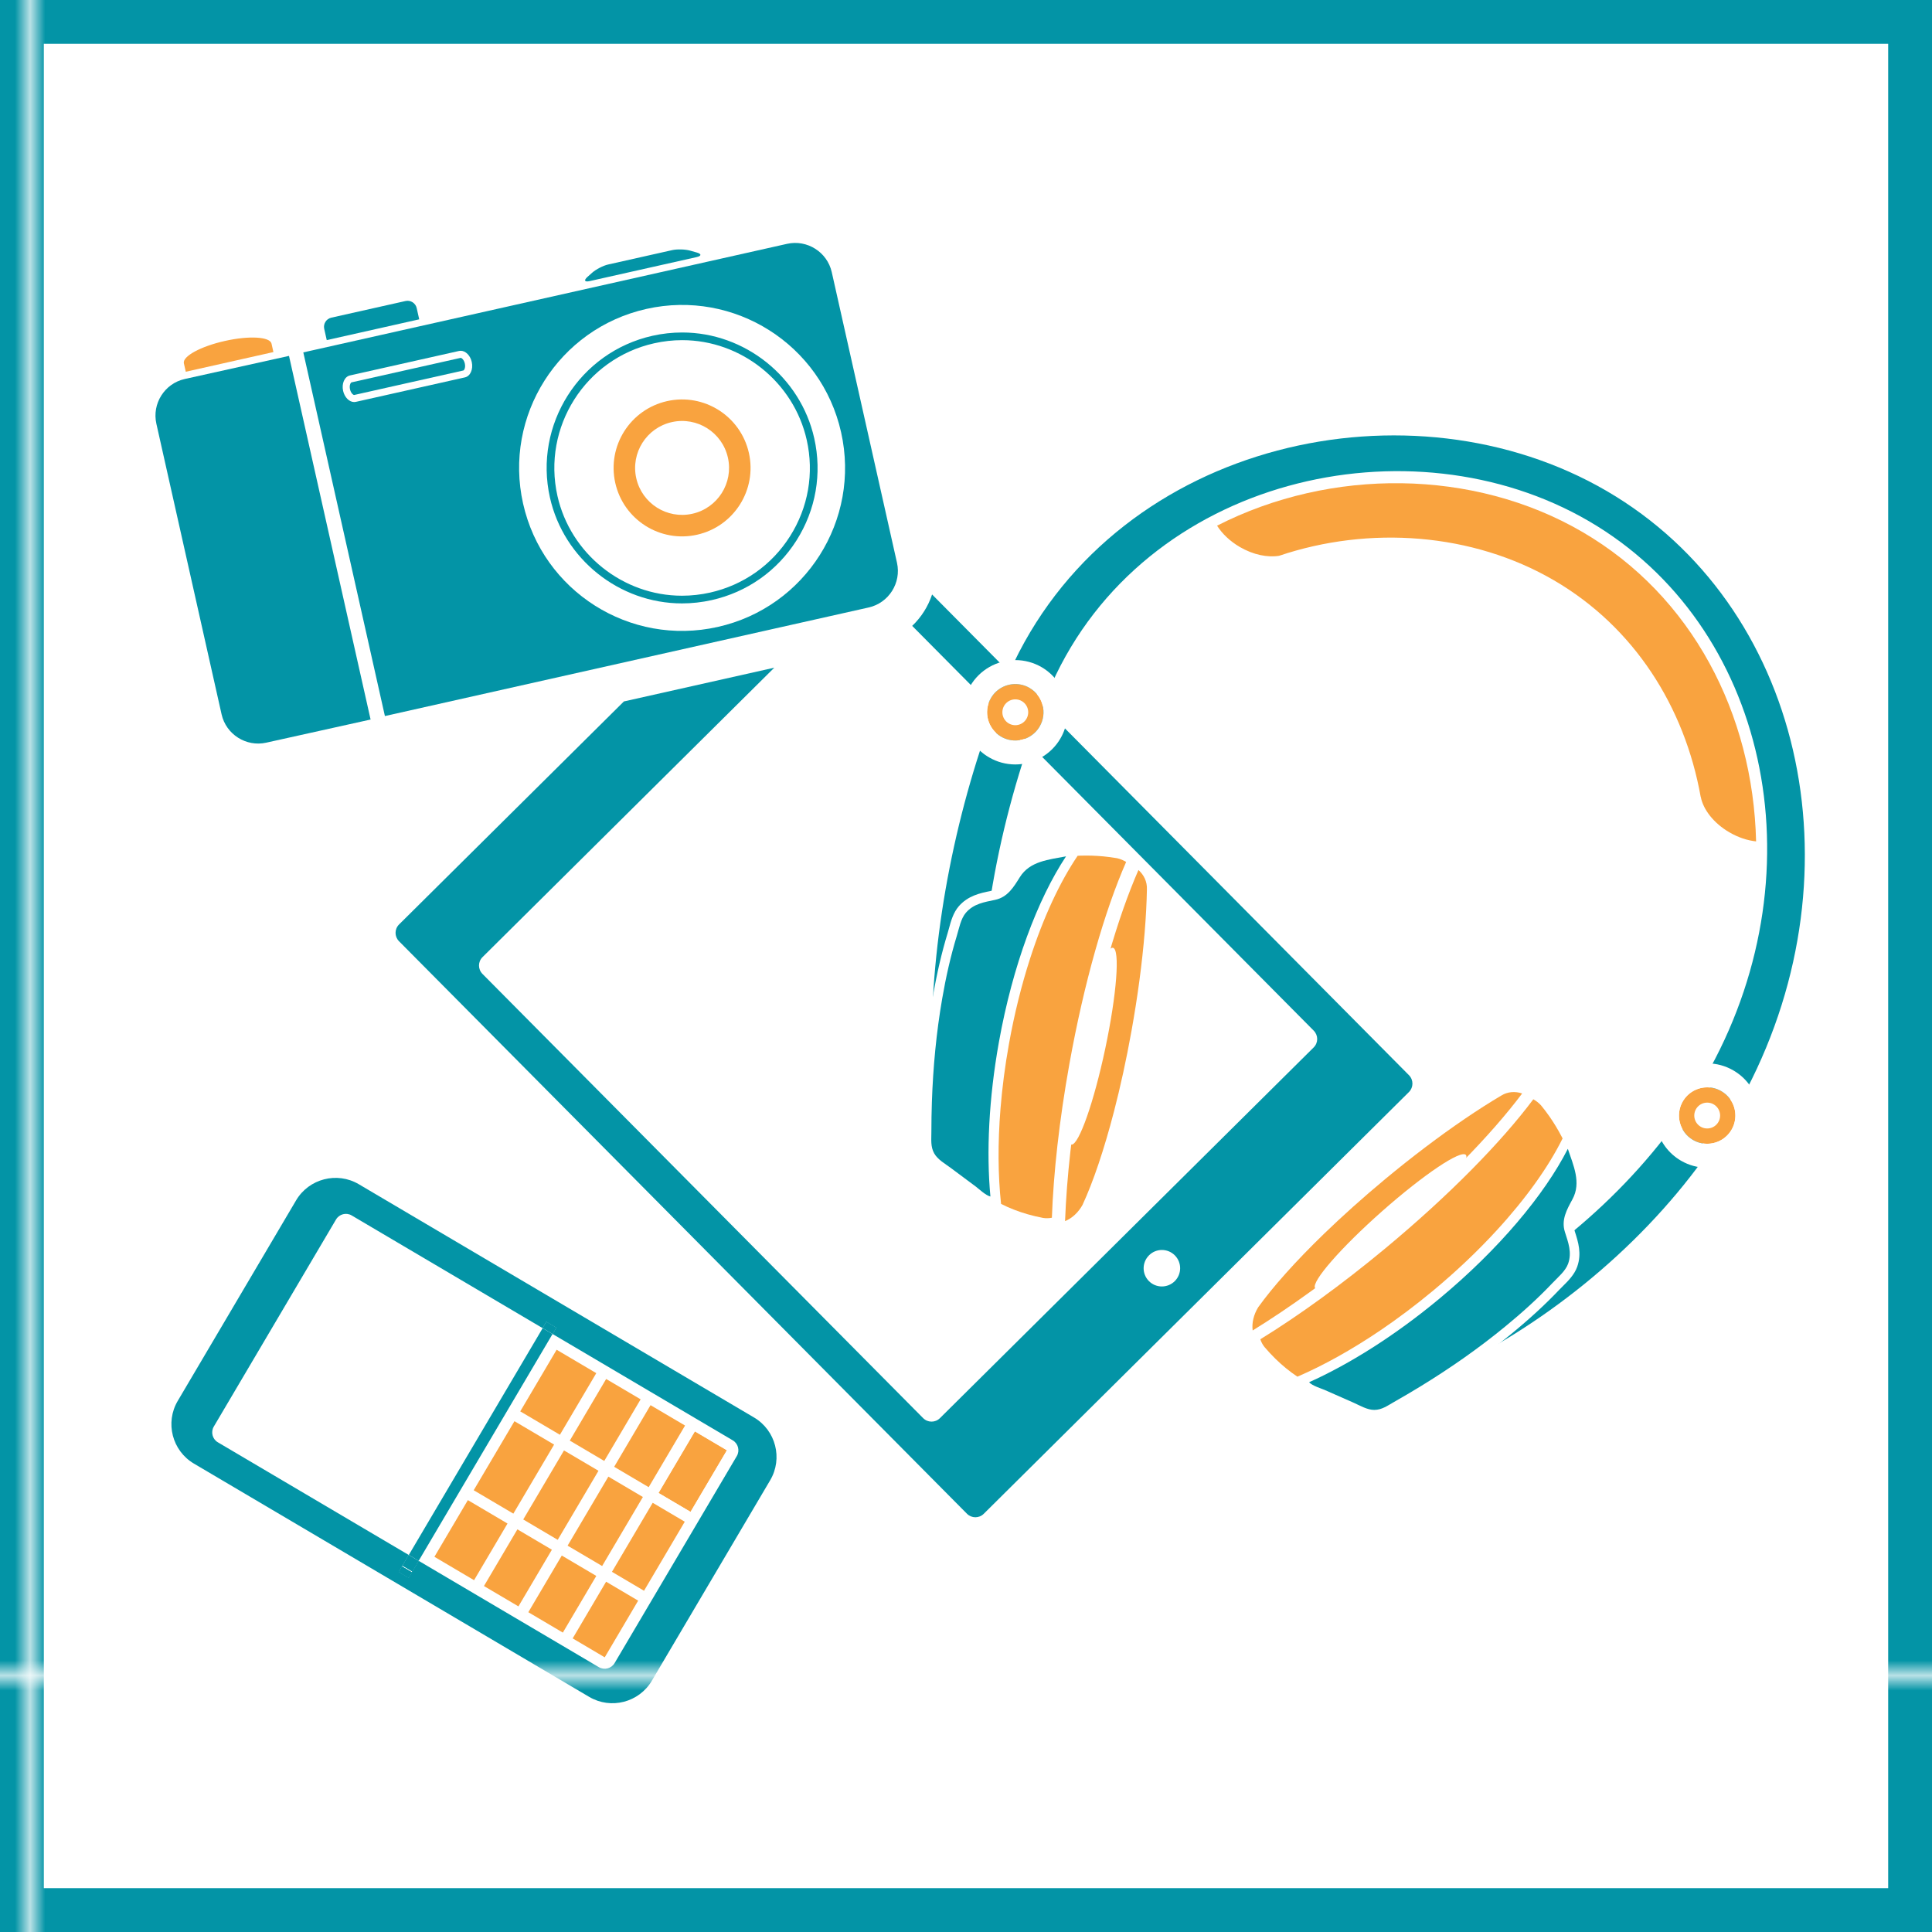 <?xml version="1.0" encoding="utf-8"?>
<!-- Generator: Adobe Illustrator 16.0.0, SVG Export Plug-In . SVG Version: 6.00 Build 0)  -->
<!DOCTYPE svg PUBLIC "-//W3C//DTD SVG 1.1//EN" "http://www.w3.org/Graphics/SVG/1.1/DTD/svg11.dtd">
<svg version="1.1" id="Layer_1" xmlns="http://www.w3.org/2000/svg" xmlns:xlink="http://www.w3.org/1999/xlink" x="0px" y="0px"
	 width="128px" height="128px" viewBox="0 0 128 128" enable-background="new 0 0 128 128" xml:space="preserve">
<pattern  x="-365.5" y="-72.5" width="183.277" height="183.277" patternUnits="userSpaceOnUse" id="New_Pattern_Swatch_2" viewBox="0 -183.277 183.277 183.277" overflow="visible">
	<g>
		<polygon fill="none" points="0,0 183.277,0 183.277,-183.277 0,-183.277 		"/>
		<polygon fill="#0394A6" points="183.277,0 0,0 0,-183.277 183.277,-183.277 		"/>
	</g>
</pattern>
<pattern  x="-365.5" y="-72.5" width="183.277" height="183.277" patternUnits="userSpaceOnUse" id="New_Pattern_Swatch_3" viewBox="0 -183.277 183.277 183.277" overflow="visible">
	<g>
		<polygon fill="none" points="0,0 183.277,0 183.277,-183.277 0,-183.277 		"/>
		<polygon fill="#F9A33F" points="183.277,0 0,0 0,-183.277 183.277,-183.277 		"/>
	</g>
</pattern>
<g>
	<path fill="url(#New_Pattern_Swatch_2)" d="M125.097,2.903v122.193H2.903V2.903H125.097 M128,0H0v128h128V0L128,0z"/>
	<polygon fill="url(#New_Pattern_Swatch_3)" points="48.161,96.084 46.037,94.831 43.627,98.913 45.751,100.166 	"/>
	<path fill="#FFFFFF" d="M49.958,93.913L23.77,78.457c-1.438-0.849-3.305-0.368-4.154,1.071l-7.839,13.283
		c-0.853,1.443-0.369,3.306,1.069,4.155l26.188,15.456c1.44,0.851,3.302,0.372,4.154-1.072l7.84-13.283
		C51.877,96.628,51.397,94.764,49.958,93.913z"/>
	
		<rect x="43.524" y="96.265" transform="matrix(-0.508 0.861 -0.861 -0.508 153.184 107.549)" fill="#FFFFFF" width="4.74" height="2.466"/>
	<polygon fill="url(#New_Pattern_Swatch_3)" points="45.751,100.166 48.161,96.084 46.037,94.831 43.627,98.913 	"/>
	<path fill="#FFFFFF" d="M23.302,80.527c-0.357-0.211-0.824-0.092-1.038,0.271l-8.096,13.717c-0.214,0.361-0.093,0.828,0.265,1.04
		l12.339,7.283l0.058,0.033l0.255,0.15l8.869-15.028L23.302,80.527z"/>
	<path fill="#FFFFFF" d="M27.742,103.41l0.59,0.349l0.69,0.408l2.051,1.21l0.553,0.327l2.389,1.41l0.552,0.325l2.388,1.409
		l0.553,0.326l2.058,1.216l0.114,0.067c0.36,0.212,0.827,0.092,1.04-0.27l8.097-13.717c0.214-0.362,0.093-0.829-0.267-1.042
		L37.776,89.07l-0.575-0.338l-0.59-0.349l-0.003-0.001l-8.87,15.027L27.742,103.41z M34.348,106.427l-2.285-1.348l2.217-3.755
		l2.285,1.35L34.348,106.427z M36.95,102.018l-2.284-1.349l2.7-4.574l2.285,1.348L36.95,102.018z M40.306,97.83l2.287,1.35
		l-2.7,4.574l-2.287-1.349L40.306,97.83z M37.29,108.164l-2.287-1.351l2.217-3.755l2.286,1.351L37.29,108.164z M40.065,109.802
		l-2.124-1.254l2.215-3.755l2.124,1.254L40.065,109.802z M42.668,105.392l-2.124-1.254l2.699-4.574l2.124,1.253L42.668,105.392z
		 M48.161,96.084l-2.41,4.082l-2.124-1.253l2.41-4.082L48.161,96.084z M45.387,94.446l-2.41,4.083l-2.286-1.35l2.409-4.083
		L45.387,94.446z M42.443,92.709l-2.409,4.083l-2.284-1.348l2.409-4.083L42.443,92.709z M36.878,89.424l2.627,1.551l-2.41,4.082
		l-2.613-1.542c-0.006-0.003-0.012-0.002-0.017-0.003L36.878,89.424z M34.084,94.158c0.003,0.002,0.009,0.005,0.014,0.008
		l2.613,1.542l-2.7,4.574l-2.613-1.542c-0.005-0.003-0.012-0.002-0.016-0.005L34.084,94.158z M30.999,99.383
		c0.005,0.002,0.007,0.009,0.013,0.012l2.612,1.542l-2.216,3.754l-2.627-1.55L30.999,99.383z"/>
	<polygon fill="#FFFFFF" points="36.608,88.381 36.854,87.965 36.198,87.578 35.953,87.994 36.313,88.206 	"/>
	<polygon fill="url(#New_Pattern_Swatch_2)" points="36.608,88.381 36.854,87.965 36.198,87.578 35.953,87.994 36.313,88.206 	"/>
	<polygon fill="url(#New_Pattern_Swatch_2)" points="36.608,88.381 36.854,87.965 36.198,87.578 35.953,87.994 36.313,88.206 	"/>
	
		<rect x="26.742" y="103.217" transform="matrix(0.508 -0.861 0.861 0.508 -75.853 74.365)" fill="#FFFFFF" width="0.888" height="0.76"/>
	<polygon fill="url(#New_Pattern_Swatch_2)" points="27.084,103.021 26.633,103.786 27.287,104.172 27.738,103.408 	"/>
	<polygon fill="url(#New_Pattern_Swatch_2)" points="27.084,103.021 26.633,103.786 27.287,104.172 27.738,103.408 	"/>
	
		<rect x="26.474" y="103.951" transform="matrix(-0.862 -0.508 0.508 -0.862 -2.9 207.524)" fill="#FFFFFF" width="0.761" height="0.414"/>
	<polygon fill="url(#New_Pattern_Swatch_2)" points="26.422,104.143 27.077,104.529 27.287,104.172 26.633,103.786 	"/>
	<polygon fill="url(#New_Pattern_Swatch_2)" points="26.422,104.143 27.077,104.529 27.287,104.172 26.633,103.786 	"/>
	<polygon fill="url(#New_Pattern_Swatch_2)" points="26.422,104.143 27.077,104.529 27.287,104.172 26.633,103.786 	"/>
	<polygon fill="#FFFFFF" points="36.608,88.381 36.313,88.206 35.953,87.994 27.084,103.021 27.738,103.408 	"/>
	<g>
		<path fill="url(#New_Pattern_Swatch_2)" d="M49.958,93.913L23.77,78.457c-1.438-0.849-3.305-0.368-4.154,1.071l-7.839,13.283
			c-0.853,1.443-0.369,3.306,1.069,4.155l26.188,15.456c1.44,0.851,3.302,0.372,4.154-1.072l7.84-13.283
			C51.877,96.628,51.397,94.764,49.958,93.913z M36.854,87.965l-0.246,0.416l0.003,0.001l0.59,0.349l0.575,0.338l10.772,6.358
			c0.359,0.213,0.48,0.679,0.267,1.042l-8.097,13.717c-0.213,0.361-0.68,0.481-1.04,0.27l-0.114-0.067l-2.058-1.216l-0.553-0.326
			l-2.388-1.409l-0.552-0.325l-2.389-1.41l-0.553-0.327l-2.051-1.21l-0.69-0.408l-0.59-0.349l-0.004-0.002l-0.451,0.764l-0.21,0.356
			l-0.655-0.386l0.211-0.356l0.451-0.765l-0.255-0.15l-0.058-0.033l-12.339-7.283c-0.357-0.211-0.479-0.678-0.265-1.04l8.096-13.717
			c0.214-0.363,0.681-0.483,1.038-0.271l12.651,7.466l0.245-0.416"/>
		<polygon fill="url(#New_Pattern_Swatch_2)" points="36.313,88.206 35.953,87.994 27.084,103.021 27.738,103.408 36.608,88.381 		
			"/>
	</g>
	<path fill="#FFFFFF" d="M37.095,95.057l2.41-4.082l-2.627-1.551l-2.413,4.088c0.005,0.001,0.011,0,0.017,0.003L37.095,95.057z"/>
	<path fill="url(#New_Pattern_Swatch_3)" d="M37.095,95.057l2.41-4.082l-2.627-1.551l-2.413,4.088c0.005,0.001,0.011,0,0.017,0.003
		L37.095,95.057z"/>
	
		<rect x="40.668" y="94.484" transform="matrix(-0.508 0.861 -0.861 -0.508 147.425 107.46)" fill="#FFFFFF" width="4.741" height="2.656"/>
	<polygon fill="url(#New_Pattern_Swatch_3)" points="42.977,98.529 45.387,94.446 43.1,93.096 40.69,97.179 	"/>
	
		<rect x="37.726" y="92.75" transform="matrix(-0.508 0.861 -0.861 -0.508 141.496 107.356)" fill="#FFFFFF" width="4.74" height="2.653"/>
	<polygon fill="url(#New_Pattern_Swatch_3)" points="40.034,96.792 42.443,92.709 40.159,91.361 37.75,95.444 	"/>
	
		<rect x="35.832" y="96.4" transform="matrix(-0.861 -0.508 0.508 -0.861 18.794 203.246)" fill="#FFFFFF" width="2.653" height="5.313"/>
	<polygon fill="url(#New_Pattern_Swatch_3)" points="34.666,100.669 36.95,102.018 39.651,97.443 37.366,96.095 	"/>
	
		<rect x="38.771" y="98.136" transform="matrix(0.861 0.508 -0.508 0.861 56.788 -6.392)" fill="#FFFFFF" width="2.656" height="5.312"/>
	<polygon fill="url(#New_Pattern_Swatch_3)" points="42.593,99.18 40.306,97.83 37.605,102.404 39.893,103.753 	"/>
	<polygon fill="#FFFFFF" points="34.011,100.282 36.711,95.708 34.098,94.166 34.084,94.158 31.382,98.735 31.397,98.74 	"/>
	<polygon fill="url(#New_Pattern_Swatch_3)" points="34.011,100.282 36.711,95.708 34.098,94.166 34.084,94.158 31.382,98.735 
		31.397,98.74 	"/>
	<path fill="#FFFFFF" d="M33.624,100.938l-2.612-1.542c-0.006-0.003-0.008-0.01-0.013-0.012l-2.218,3.758l2.627,1.55L33.624,100.938
		z"/>
	<path fill="url(#New_Pattern_Swatch_3)" d="M33.624,100.938l-2.612-1.542c-0.006-0.003-0.008-0.01-0.013-0.012l-2.218,3.758
		l2.627,1.55L33.624,100.938z"/>
	
		<rect x="38.878" y="105.118" transform="matrix(-0.861 -0.508 0.508 -0.861 20.105 220.087)" fill="#FFFFFF" width="2.467" height="4.359"/>
	<polygon fill="url(#New_Pattern_Swatch_3)" points="37.941,108.548 40.065,109.802 42.28,106.047 40.156,104.792 	"/>
	
		<rect x="41.722" y="99.821" transform="matrix(-0.861 -0.508 0.508 -0.861 27.85 212.562)" fill="#FFFFFF" width="2.467" height="5.312"/>
	<polygon fill="url(#New_Pattern_Swatch_3)" points="40.544,104.138 42.668,105.392 45.367,100.817 43.243,99.564 	"/>
	
		<rect x="35.075" y="104.283" transform="matrix(0.508 -0.861 0.861 0.508 -72.63 84.001)" fill="#FFFFFF" width="4.36" height="2.656"/>
	<polygon fill="url(#New_Pattern_Swatch_3)" points="37.22,103.059 35.003,106.813 37.29,108.164 39.506,104.409 	"/>
	
		<rect x="32.133" y="102.548" transform="matrix(0.508 -0.861 0.861 0.508 -72.582 80.62)" fill="#FFFFFF" width="4.361" height="2.653"/>
	<polygon fill="url(#New_Pattern_Swatch_3)" points="34.279,101.323 32.063,105.079 34.348,106.427 36.564,102.673 	"/>
	<path fill="url(#New_Pattern_Swatch_2)" d="M93.35,71.237L61.753,39.385c-0.26,0.787-0.711,1.505-1.318,2.081l26.601,26.816
		c0.308,0.31,0.31,0.803-0.002,1.113L62.271,93.958c-0.309,0.307-0.806,0.304-1.113-0.006L31.968,64.527
		c-0.31-0.312-0.311-0.806,0-1.115l19.331-19.176l-9.964,2.236L26.44,61.247c-0.311,0.308-0.31,0.804-0.003,1.113l37.626,37.929
		c0.307,0.309,0.802,0.314,1.115,0.003l28.168-27.942C93.651,72.047,93.657,71.546,93.35,71.237z M77.83,84.88
		c-0.474,0.47-1.241,0.469-1.711-0.004c-0.472-0.475-0.466-1.239,0.01-1.711c0.473-0.47,1.236-0.468,1.708,0.007
		C78.307,83.646,78.303,84.411,77.83,84.88z"/>
	<path fill="url(#New_Pattern_Swatch_2)" d="M19.147,23.579l-6.912,1.532c-1.33,0.299-2.174,1.631-1.875,2.962l4.321,19.255
		c0.298,1.33,1.631,2.173,2.961,1.875l6.911-1.532L19.147,23.579z"/>
	<path fill="url(#New_Pattern_Swatch_2)" d="M30.521,23.71c-0.002,0-0.005,0-0.007,0.001l-7.23,1.623
		c-0.018,0.004-0.049,0.034-0.073,0.091c-0.044,0.1-0.052,0.234-0.021,0.369c0.055,0.246,0.208,0.375,0.274,0.375l7.237-1.624
		c0.019-0.004,0.049-0.034,0.074-0.091c0.044-0.1,0.052-0.234,0.021-0.368C30.742,23.838,30.588,23.71,30.521,23.71z"/>
	<path fill="url(#New_Pattern_Swatch_2)" d="M59.428,37.286L55.106,18.03c-0.299-1.33-1.631-2.173-2.962-1.875l-32.049,7.192
		l5.406,24.093l32.05-7.193C58.883,39.949,59.727,38.616,59.428,37.286z M30.805,25.002l-7.231,1.623
		c-0.036,0.008-0.072,0.012-0.109,0.012c-0.321,0-0.636-0.308-0.733-0.741c-0.108-0.483,0.094-0.94,0.451-1.021l7.23-1.623
		c0.036-0.008,0.073-0.012,0.109-0.012c0.322,0,0.637,0.308,0.733,0.741C31.363,24.465,31.162,24.922,30.805,25.002z M47.555,41.536
		c-5.818,1.306-11.594-2.353-12.899-8.17s2.353-11.593,8.17-12.899c5.818-1.306,11.594,2.353,12.898,8.17
		C57.03,34.456,53.372,40.23,47.555,41.536z"/>
	<path fill="url(#New_Pattern_Swatch_2)" d="M45.183,39.977c-4.157,0-7.837-2.948-8.748-7.01c-1.083-4.828,1.963-9.636,6.79-10.72
		c0.65-0.146,1.313-0.219,1.974-0.219c4.156,0,7.835,2.948,8.747,7.009c0.525,2.339,0.107,4.742-1.175,6.767
		c-1.283,2.024-3.277,3.429-5.616,3.954C46.506,39.903,45.842,39.977,45.183,39.977z M45.198,22.536
		c-0.623,0-1.249,0.07-1.861,0.208c-4.554,1.022-7.427,5.558-6.405,10.111c0.86,3.832,4.33,6.613,8.251,6.613
		c0.622,0,1.248-0.07,1.86-0.207c2.206-0.496,4.087-1.82,5.297-3.73c1.21-1.91,1.604-4.177,1.108-6.382
		C52.588,25.317,49.118,22.536,45.198,22.536z"/>
	<path fill="url(#New_Pattern_Swatch_3)" d="M49.616,30.008c-0.549-2.443-2.976-3.981-5.42-3.433s-3.98,2.975-3.433,5.419
		c0.549,2.445,2.976,3.981,5.42,3.433C48.627,34.878,50.164,32.453,49.616,30.008z M45.872,34.037
		c-1.678,0.376-3.342-0.678-3.718-2.354c-0.376-1.676,0.678-3.341,2.354-3.717c1.677-0.376,3.342,0.678,3.718,2.354
		C48.602,31.997,47.548,33.661,45.872,34.037z"/>
	<path fill="url(#New_Pattern_Swatch_3)" d="M17.989,22.766c-0.104-0.458-1.486-0.538-3.09-0.177
		c-1.604,0.359-2.819,1.021-2.717,1.48l0.126,0.56l5.806-1.303L17.989,22.766z"/>
	<g>
		<path fill="url(#New_Pattern_Swatch_2)" d="M39.061,18.625c-0.332,0.075-0.396-0.05-0.143-0.277l0.311-0.277
			c0.254-0.227,0.734-0.474,1.066-0.548l4.232-0.95c0.332-0.075,0.873-0.06,1.201,0.033l0.433,0.123
			c0.328,0.093,0.324,0.229-0.008,0.304L39.061,18.625z"/>
	</g>
	<path fill="url(#New_Pattern_Swatch_2)" d="M21.648,22.533l-0.168-0.746c-0.074-0.333,0.137-0.666,0.47-0.741l4.917-1.103
		c0.332-0.076,0.666,0.136,0.74,0.468l0.167,0.746L21.648,22.533z"/>
	<path fill="url(#New_Pattern_Swatch_2)" d="M114.346,73.359c0.287-0.493,0.56-0.991,0.819-1.49l0.55,0.32
		c7.623-14.647,3.661-32.123-9.267-39.659c-12.923-7.532-32.174-3.401-39.275,11.366l0.553,0.321
		c-0.232,0.485-0.452,0.978-0.653,1.48c-0.49,1.215-0.943,2.447-1.36,3.691l-0.562-0.327c-2.44,7.219-3.761,15.468-3.353,22.708
		l3.722,1.937c-1.259-7.122-0.191-15.538,2.214-23.139l-0.564-0.329c0.464-1.453,0.981-2.895,1.554-4.315
		c0.122-0.304,0.253-0.603,0.386-0.9l0.553,0.322c6.152-13.765,23.81-17.692,35.606-10.817c11.799,6.877,15.297,22.96,8.03,36.251
		l0.55,0.32c-0.141,0.256-0.283,0.513-0.432,0.768c-0.766,1.313-1.633,2.589-2.583,3.821l-0.557-0.325
		c-4.33,5.566-10.455,10.158-16.854,12.652l0.264,0.153l-0.851,1.459l2.496,1.454c6.749-3.086,13.1-8.186,17.491-14.235
		l-0.554-0.322C113.023,75.491,113.72,74.433,114.346,73.359z"/>
	<path fill="#FFFFFF" d="M86.613,92.283c-0.156-0.091-0.276-0.187-0.365-0.291l-0.559-0.646l0.779-0.35
		c2.749-1.234,5.684-3.115,8.483-5.442c3.744-3.109,6.789-6.656,8.354-9.731l0.688-1.35l0.482,1.436
		c0.043,0.129,0.09,0.259,0.136,0.391c0.37,1.049,0.789,2.239,0.125,3.458l-0.025,0.047c-0.368,0.676-0.585,1.116-0.427,1.617
		l0.054,0.172c0.22,0.682,0.468,1.455,0.154,2.337c-0.186,0.524-0.609,0.943-0.949,1.28c-0.078,0.077-0.153,0.151-0.223,0.224
		c-0.923,0.974-1.97,1.938-3.201,2.947c-1.728,1.419-3.587,2.731-5.682,4.015c-0.574,0.352-1.166,0.701-1.762,1.038
		c-0.069,0.038-0.137,0.079-0.203,0.118c-0.385,0.229-0.822,0.489-1.417,0.492c-0.519,0.003-0.991-0.224-1.372-0.407
		c-0.088-0.042-0.173-0.083-0.257-0.121l-1.93-0.852c-0.024-0.01-0.065-0.025-0.115-0.044C87.177,92.546,86.866,92.43,86.613,92.283
		z"/>
	<path fill="#FFFFFF" d="M65.063,79.723c-0.253-0.148-0.505-0.361-0.673-0.502c-0.042-0.035-0.074-0.063-0.096-0.079l-1.692-1.26
		c-0.072-0.054-0.151-0.108-0.231-0.164c-0.346-0.241-0.777-0.54-1.03-0.993c-0.29-0.52-0.279-1.028-0.27-1.476
		c0.001-0.078,0.003-0.156,0.003-0.235c0-0.685,0.011-1.373,0.034-2.045c0.083-2.42,0.315-4.749,0.692-6.921
		c0.271-1.568,0.595-2.955,0.987-4.239c0.029-0.095,0.057-0.197,0.085-0.303c0.125-0.462,0.281-1.036,0.645-1.458
		c0.614-0.708,1.409-0.873,2.108-1.018l0.178-0.037c0.515-0.109,0.79-0.515,1.197-1.168l0.028-0.046
		c0.733-1.178,1.976-1.399,3.071-1.594c0.137-0.024,0.272-0.048,0.406-0.075l1.486-0.288l-0.836,1.263
		c-1.904,2.877-3.49,7.275-4.35,12.064c-0.644,3.584-0.835,7.064-0.554,10.065l0.079,0.849l-0.837-0.167
		C65.36,79.871,65.219,79.813,65.063,79.723L65.063,79.723z"/>
	<g>
		<path fill="url(#New_Pattern_Swatch_3)" d="M82.142,36.24c0.891,0.519,1.841,0.708,2.601,0.583
			c5.988-2.018,12.816-1.52,18.212,1.625c5.312,3.097,8.654,8.377,9.719,14.341l0.006,0.004c0.158,0.836,0.85,1.741,1.895,2.35
			c0.589,0.343,1.203,0.542,1.771,0.602c-0.203-8.45-4.239-16.266-11.506-20.501c-7.214-4.205-16.674-4.265-24.206-0.417
			C80.966,35.354,81.483,35.855,82.142,36.24z"/>
	</g>
	<path fill="url(#New_Pattern_Swatch_2)" d="M66.181,69.037c0.91-5.068,2.566-9.461,4.446-12.302
		c-1.135,0.22-2.396,0.313-3.061,1.381c-0.406,0.653-0.808,1.324-1.631,1.5c-0.722,0.153-1.422,0.254-1.938,0.85
		c-0.342,0.394-0.457,1.049-0.604,1.529c-0.416,1.363-0.726,2.758-0.969,4.161c-0.392,2.258-0.604,4.545-0.684,6.835
		c-0.022,0.675-0.034,1.349-0.034,2.023c0.001,0.49-0.062,0.956,0.187,1.4c0.23,0.412,0.718,0.683,1.086,0.956
		c0.564,0.421,1.129,0.841,1.693,1.261c0.131,0.098,0.649,0.582,0.945,0.641C65.345,76.338,65.508,72.791,66.181,69.037z"/>
	<path fill="url(#New_Pattern_Swatch_3)" d="M70.563,80.902c0.464-0.188,0.876-0.568,1.157-1.073
		c0.707-1.528,1.431-3.667,2.084-6.188c0.425-1.636,0.818-3.432,1.158-5.325c0.204-1.14,0.379-2.241,0.522-3.314
		c0.303-2.26,0.47-4.316,0.502-6.082c0,0,0,0-0.001,0c0.022-0.504-0.192-0.949-0.56-1.279c-1.345,3.079-2.708,7.639-3.715,13.244
		C71.03,74.669,70.669,78.062,70.563,80.902z"/>
	<path fill="#FFFFFF" d="M73.225,69.477c0.764-3.601,0.991-6.594,0.51-6.684c-0.47-0.088-1.442,2.619-2.198,6.096
		c-0.777,3.694-1.014,6.756-0.541,6.947C71.485,75.827,72.475,73.018,73.225,69.477z"/>
	<path fill="url(#New_Pattern_Swatch_2)" d="M95.359,86.044c3.961-3.29,6.968-6.896,8.514-9.931
		c0.367,1.096,0.906,2.238,0.306,3.342c-0.368,0.676-0.755,1.356-0.502,2.159c0.223,0.704,0.48,1.362,0.217,2.105
		c-0.174,0.491-0.688,0.914-1.034,1.279c-0.979,1.034-2.042,1.991-3.144,2.894c-1.773,1.456-3.654,2.766-5.61,3.963
		c-0.576,0.352-1.157,0.694-1.743,1.026c-0.427,0.241-0.801,0.526-1.311,0.529c-0.472,0.002-0.947-0.288-1.368-0.475
		c-0.643-0.284-1.287-0.567-1.93-0.851c-0.151-0.066-0.827-0.279-1.025-0.507C89.419,90.37,92.426,88.48,95.359,86.044z"/>
	<path fill="url(#New_Pattern_Swatch_3)" d="M82.992,88.147c-0.064-0.496,0.063-1.042,0.365-1.535
		c0.981-1.369,2.485-3.053,4.355-4.863c1.216-1.176,2.584-2.404,4.063-3.633c0.892-0.74,1.775-1.441,2.639-2.094
		c1.817-1.377,3.542-2.546,5.056-3.442c0,0,0,0,0,0.001c0.406-0.255,0.91-0.293,1.377-0.136c-2.016,2.687-5.317,6.125-9.697,9.764
		C88.191,84.665,85.412,86.655,82.992,88.147z"/>
	<path fill="url(#New_Pattern_Swatch_3)" d="M91.784,82.705c4.249-3.529,7.692-7.05,9.802-9.875
		c0.186,0.102,0.358,0.236,0.511,0.402c0.188,0.231,0.372,0.468,0.548,0.721c0.301,0.432,0.566,0.871,0.798,1.312
		c0.028,0.053,0.057,0.106,0.083,0.159c-0.929,1.879-2.429,3.984-4.378,6.104c-1.236,1.345-2.653,2.696-4.221,3.997
		c-1.151,0.957-2.314,1.829-3.465,2.609c-1.904,1.29-3.774,2.327-5.504,3.074c-0.498-0.329-0.993-0.73-1.469-1.197
		c-0.244-0.24-0.481-0.496-0.713-0.768c-0.124-0.155-0.216-0.329-0.276-0.513C86.021,87.179,88.866,85.128,91.784,82.705z"/>
	<g>
		<circle fill="url(#New_Pattern_Swatch_3)" cx="67.266" cy="47.19" r="1.869"/>
		<path fill="#FFFFFF" d="M67.269,45.321c0.319,0,0.644,0.082,0.938,0.254c0.892,0.521,1.193,1.665,0.674,2.556
			c-0.348,0.596-0.974,0.928-1.616,0.928c-0.32,0-0.644-0.082-0.939-0.254c-0.892-0.52-1.193-1.664-0.674-2.556
			C65.999,45.653,66.625,45.321,67.269,45.321 M67.269,43.732L67.269,43.732c-1.227,0-2.372,0.658-2.989,1.716
			c-0.466,0.798-0.593,1.729-0.357,2.623c0.235,0.893,0.806,1.641,1.604,2.106c0.527,0.308,1.129,0.47,1.739,0.47
			c1.227,0,2.371-0.658,2.988-1.717c0.96-1.646,0.401-3.768-1.245-4.729C68.479,43.894,67.878,43.732,67.269,43.732L67.269,43.732z"
			/>
	</g>
	<circle fill="#FFFFFF" cx="67.266" cy="47.19" r="0.856"/>
	<g>
		<circle fill="url(#New_Pattern_Swatch_3)" cx="113.105" cy="73.908" r="1.869"/>
		<path fill="#FFFFFF" d="M113.107,72.039c0.319,0,0.644,0.082,0.939,0.255c0.892,0.519,1.193,1.664,0.673,2.556
			c-0.347,0.596-0.973,0.928-1.616,0.928c-0.319,0-0.643-0.082-0.938-0.254c-0.893-0.521-1.193-1.665-0.674-2.556
			C111.838,72.371,112.464,72.039,113.107,72.039 M113.107,70.45L113.107,70.45c-1.227,0-2.372,0.658-2.989,1.717
			c-0.959,1.647-0.4,3.768,1.246,4.729c0.529,0.309,1.13,0.471,1.739,0.471c1.228,0,2.372-0.658,2.989-1.718
			c0.465-0.797,0.592-1.728,0.356-2.622s-0.805-1.642-1.603-2.106C114.319,70.613,113.718,70.45,113.107,70.45L113.107,70.45z"/>
	</g>
	<circle fill="#FFFFFF" cx="113.106" cy="73.908" r="0.856"/>
	<path fill="url(#New_Pattern_Swatch_3)" d="M70.848,70.501c0.978-5.436,2.344-10.167,3.762-13.395
		c-0.179-0.11-0.381-0.196-0.601-0.247c-0.294-0.049-0.591-0.093-0.898-0.121c-0.523-0.05-1.036-0.064-1.533-0.048
		c-0.061,0.002-0.12,0.004-0.181,0.007c-1.176,1.734-2.27,4.077-3.153,6.817c-0.561,1.739-1.037,3.638-1.397,5.642
		c-0.265,1.473-0.45,2.916-0.562,4.301c-0.184,2.292-0.165,4.432,0.038,6.304c0.53,0.271,1.124,0.505,1.765,0.688
		c0.328,0.094,0.669,0.175,1.021,0.242c0.195,0.031,0.392,0.024,0.581-0.013C69.796,77.722,70.178,74.235,70.848,70.501z"/>
	<path fill="#FFFFFF" d="M91.556,80.258c2.758-2.439,5.249-4.113,5.565-3.738c0.308,0.366-1.569,2.546-4.221,4.917
		c-2.832,2.497-5.38,4.212-5.778,3.894C86.888,84.9,88.845,82.657,91.556,80.258z"/>
</g>
</svg>
